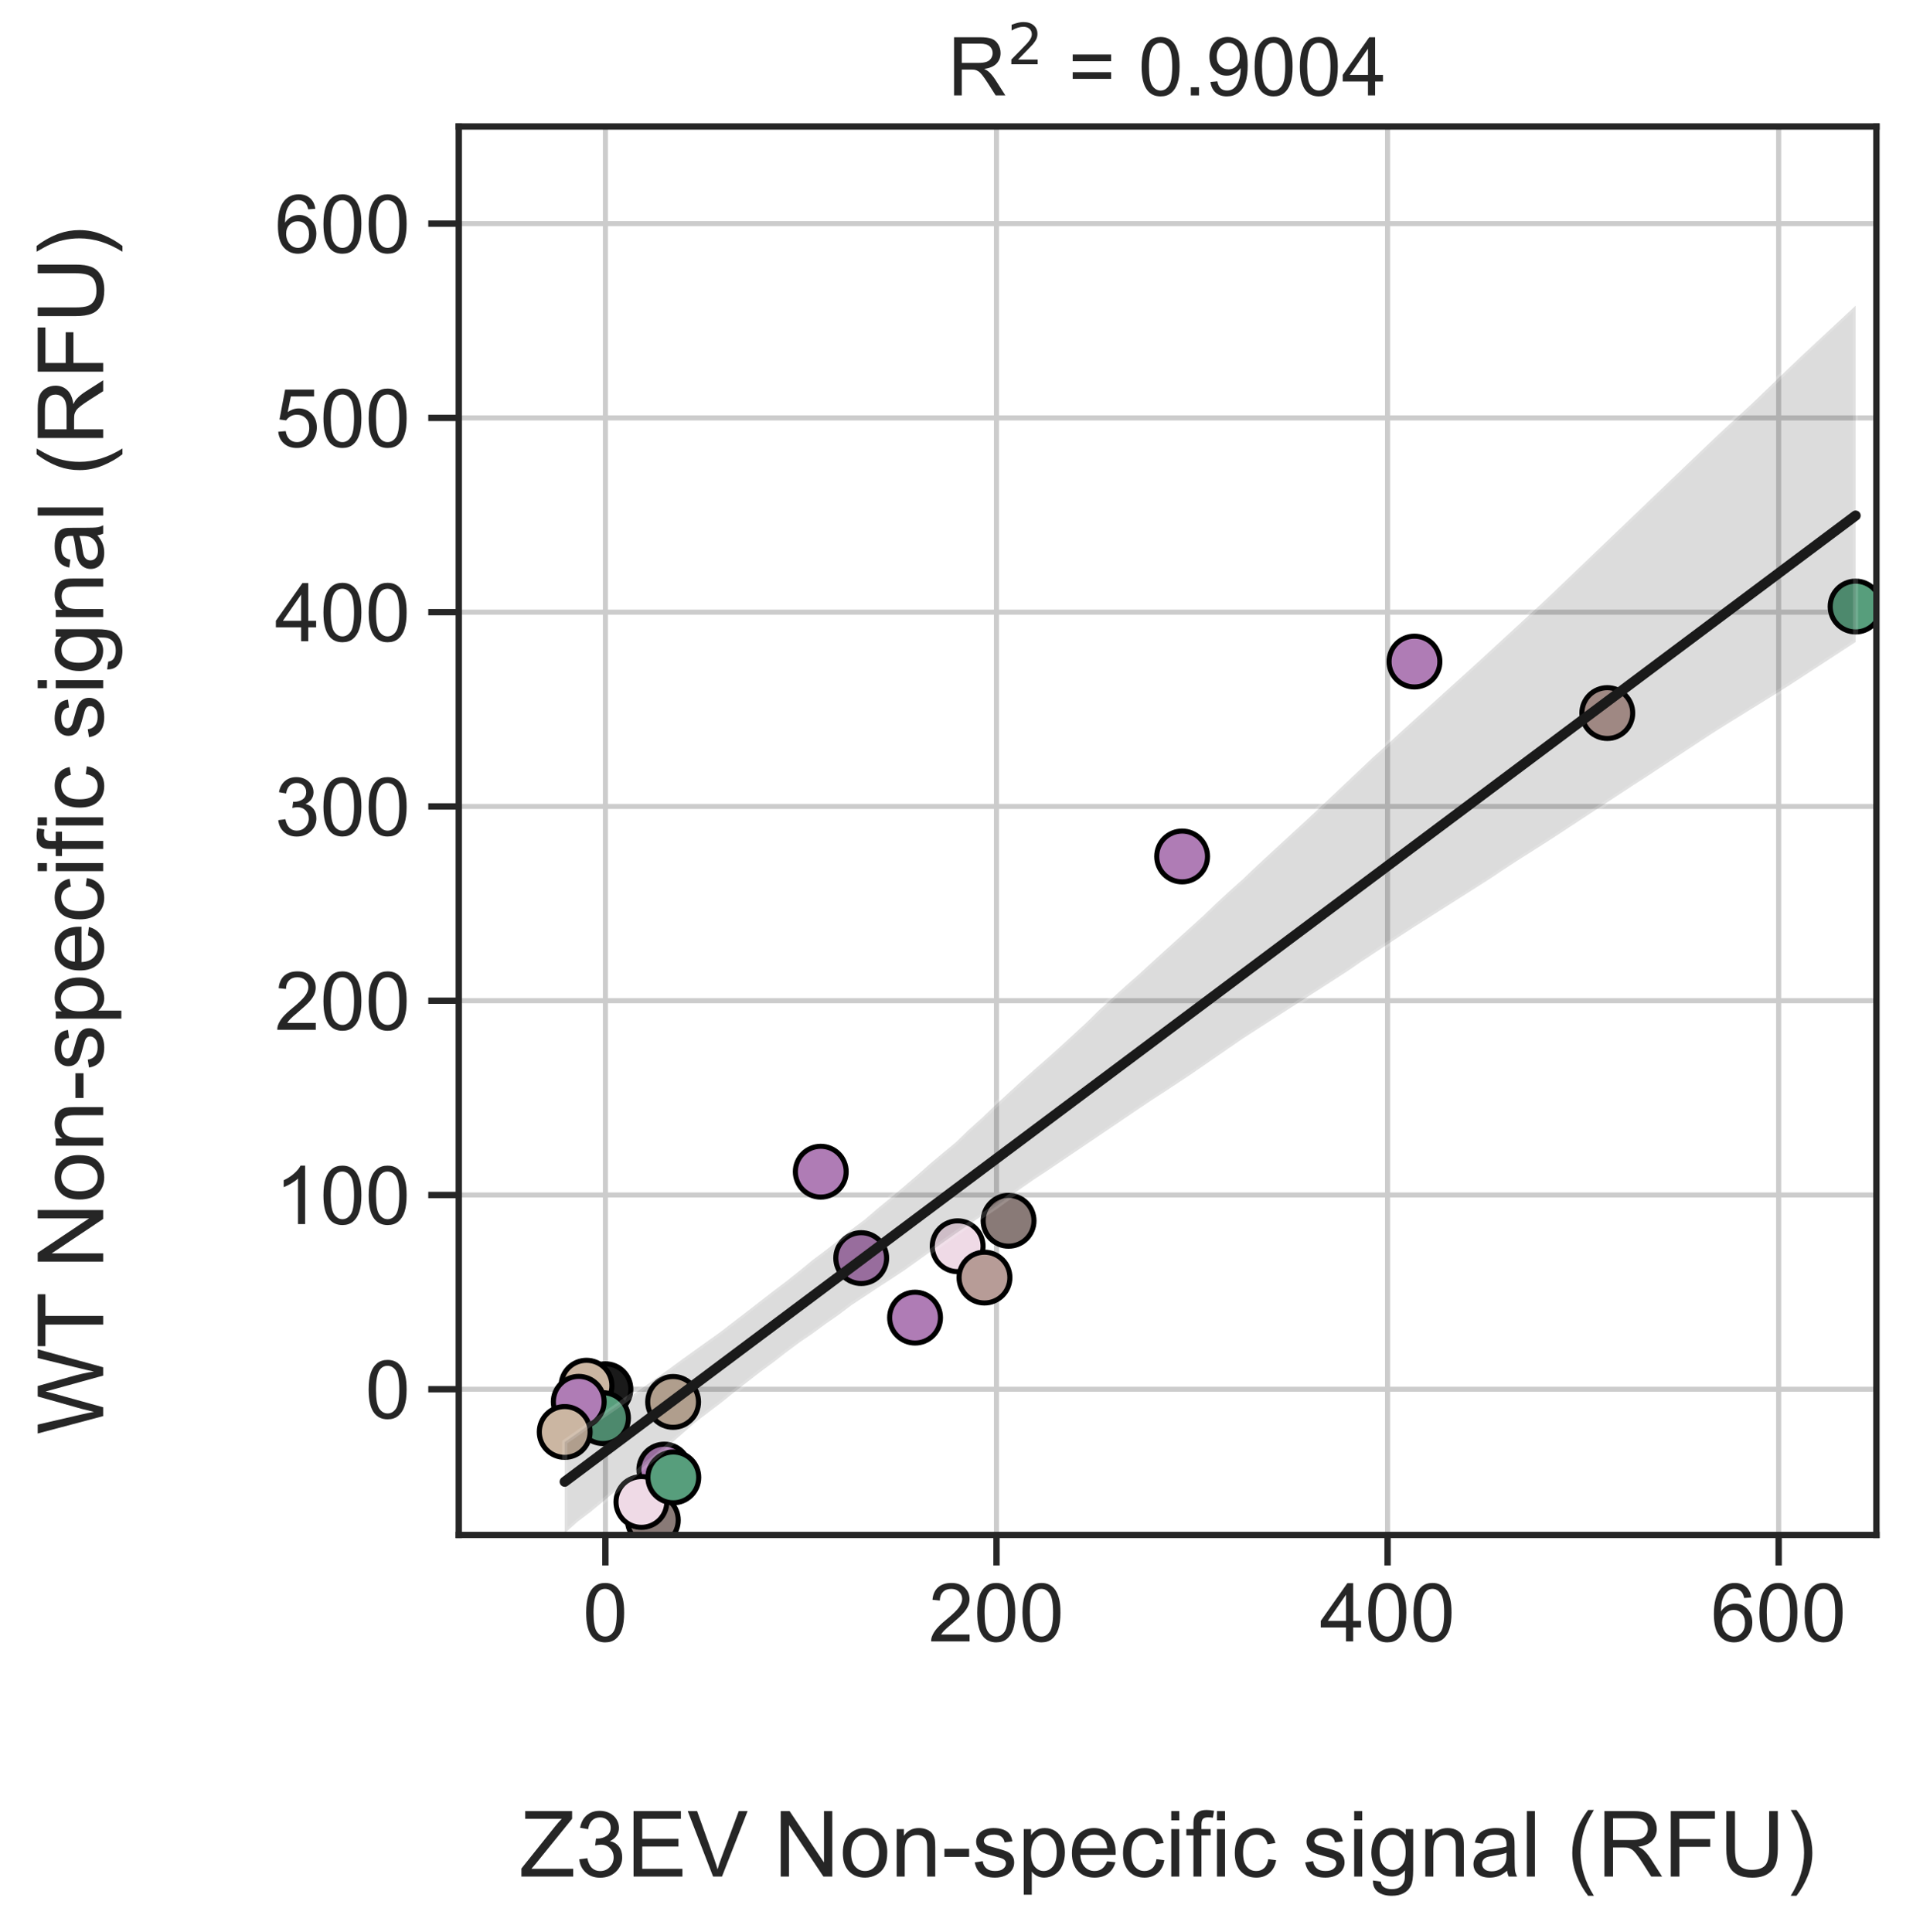 <?xml version="1.0" encoding="utf-8" standalone="no"?>
<!DOCTYPE svg PUBLIC "-//W3C//DTD SVG 1.1//EN"
  "http://www.w3.org/Graphics/SVG/1.1/DTD/svg11.dtd">
<!-- Created with matplotlib (https://matplotlib.org/) -->
<svg height="380.324pt" version="1.1" viewBox="0 0 376.484 380.324" width="376.484pt" xmlns="http://www.w3.org/2000/svg" xmlns:xlink="http://www.w3.org/1999/xlink">
 <defs>
  <style type="text/css">*{stroke-linecap:butt;stroke-linejoin:round;}</style>
 </defs>
 <g id="figure_1">
  <g id="patch_1">
   <path d="M 0 380.324 
L 376.484 380.324 
L 376.484 -0 
L 0 -0 
z
" style="fill:#ffffff;"/>
  </g>
  <g id="axes_1">
   <g id="patch_2">
    <path d="M 90.284 302.1 
L 369.284 302.1 
L 369.284 24.9 
L 90.284 24.9 
z
" style="fill:#ffffff;"/>
   </g>
   <g id="matplotlib.axis_1">
    <g id="xtick_1">
     <g id="line2d_1">
      <path clip-path="url(#p22ef82a7e6)" d="M 119.146 302.1 
L 119.146 24.9 
" style="fill:none;stroke:#cccccc;stroke-linecap:round;"/>
     </g>
     <g id="line2d_2">
      <defs>
       <path d="M 0 0 
L 0 6 
" id="mf093c83a69" style="stroke:#262626;stroke-width:1.25;"/>
      </defs>
      <g>
       <use style="fill:#262626;stroke:#262626;stroke-width:1.25;" x="119.146" xlink:href="#mf093c83a69" y="302.1"/>
      </g>
     </g>
     <g id="text_1">
      <!-- 0 -->
      <g style="fill:#262626;" transform="translate(114.698 323.053)scale(0.16 -0.16)">
       <defs>
        <path d="M 4.156 35.297 
Q 4.156 48 6.766 55.734 
Q 9.375 63.484 14.516 67.672 
Q 19.672 71.875 27.484 71.875 
Q 33.25 71.875 37.594 69.547 
Q 41.938 67.234 44.766 62.859 
Q 47.609 58.5 49.219 52.219 
Q 50.828 45.953 50.828 35.297 
Q 50.828 22.703 48.234 14.969 
Q 45.656 7.234 40.5 3 
Q 35.359 -1.219 27.484 -1.219 
Q 17.141 -1.219 11.234 6.203 
Q 4.156 15.141 4.156 35.297 
z
M 13.188 35.297 
Q 13.188 17.672 17.312 11.828 
Q 21.438 6 27.484 6 
Q 33.547 6 37.672 11.859 
Q 41.797 17.719 41.797 35.297 
Q 41.797 52.984 37.672 58.781 
Q 33.547 64.594 27.391 64.594 
Q 21.344 64.594 17.719 59.469 
Q 13.188 52.938 13.188 35.297 
z
" id="ArialMT-48"/>
       </defs>
       <use xlink:href="#ArialMT-48"/>
      </g>
     </g>
    </g>
    <g id="xtick_2">
     <g id="line2d_3">
      <path clip-path="url(#p22ef82a7e6)" d="M 196.112 302.1 
L 196.112 24.9 
" style="fill:none;stroke:#cccccc;stroke-linecap:round;"/>
     </g>
     <g id="line2d_4">
      <g>
       <use style="fill:#262626;stroke:#262626;stroke-width:1.25;" x="196.112" xlink:href="#mf093c83a69" y="302.1"/>
      </g>
     </g>
     <g id="text_2">
      <!-- 200 -->
      <g style="fill:#262626;" transform="translate(182.766 323.053)scale(0.16 -0.16)">
       <defs>
        <path d="M 50.344 8.453 
L 50.344 0 
L 3.031 0 
Q 2.938 3.172 4.047 6.109 
Q 5.859 10.938 9.828 15.625 
Q 13.812 20.312 21.344 26.469 
Q 33.016 36.031 37.109 41.625 
Q 41.219 47.219 41.219 52.203 
Q 41.219 57.422 37.469 61 
Q 33.734 64.594 27.734 64.594 
Q 21.391 64.594 17.578 60.781 
Q 13.766 56.984 13.719 50.25 
L 4.688 51.172 
Q 5.609 61.281 11.656 66.578 
Q 17.719 71.875 27.938 71.875 
Q 38.234 71.875 44.234 66.156 
Q 50.25 60.453 50.25 52 
Q 50.25 47.703 48.484 43.547 
Q 46.734 39.406 42.656 34.812 
Q 38.578 30.219 29.109 22.219 
Q 21.188 15.578 18.938 13.203 
Q 16.703 10.844 15.234 8.453 
z
" id="ArialMT-50"/>
       </defs>
       <use xlink:href="#ArialMT-50"/>
       <use x="55.615" xlink:href="#ArialMT-48"/>
       <use x="111.23" xlink:href="#ArialMT-48"/>
      </g>
     </g>
    </g>
    <g id="xtick_3">
     <g id="line2d_5">
      <path clip-path="url(#p22ef82a7e6)" d="M 273.077 302.1 
L 273.077 24.9 
" style="fill:none;stroke:#cccccc;stroke-linecap:round;"/>
     </g>
     <g id="line2d_6">
      <g>
       <use style="fill:#262626;stroke:#262626;stroke-width:1.25;" x="273.077" xlink:href="#mf093c83a69" y="302.1"/>
      </g>
     </g>
     <g id="text_3">
      <!-- 400 -->
      <g style="fill:#262626;" transform="translate(259.731 323.053)scale(0.16 -0.16)">
       <defs>
        <path d="M 32.328 0 
L 32.328 17.141 
L 1.266 17.141 
L 1.266 25.203 
L 33.938 71.578 
L 41.109 71.578 
L 41.109 25.203 
L 50.781 25.203 
L 50.781 17.141 
L 41.109 17.141 
L 41.109 0 
z
M 32.328 25.203 
L 32.328 57.469 
L 9.906 25.203 
z
" id="ArialMT-52"/>
       </defs>
       <use xlink:href="#ArialMT-52"/>
       <use x="55.615" xlink:href="#ArialMT-48"/>
       <use x="111.23" xlink:href="#ArialMT-48"/>
      </g>
     </g>
    </g>
    <g id="xtick_4">
     <g id="line2d_7">
      <path clip-path="url(#p22ef82a7e6)" d="M 350.043 302.1 
L 350.043 24.9 
" style="fill:none;stroke:#cccccc;stroke-linecap:round;"/>
     </g>
     <g id="line2d_8">
      <g>
       <use style="fill:#262626;stroke:#262626;stroke-width:1.25;" x="350.043" xlink:href="#mf093c83a69" y="302.1"/>
      </g>
     </g>
     <g id="text_4">
      <!-- 600 -->
      <g style="fill:#262626;" transform="translate(336.697 323.053)scale(0.16 -0.16)">
       <defs>
        <path d="M 49.75 54.047 
L 41.016 53.375 
Q 39.844 58.547 37.703 60.891 
Q 34.125 64.656 28.906 64.656 
Q 24.703 64.656 21.531 62.312 
Q 17.391 59.281 14.984 53.469 
Q 12.594 47.656 12.5 36.922 
Q 15.672 41.75 20.266 44.094 
Q 24.859 46.438 29.891 46.438 
Q 38.672 46.438 44.844 39.969 
Q 51.031 33.5 51.031 23.25 
Q 51.031 16.5 48.125 10.719 
Q 45.219 4.938 40.141 1.859 
Q 35.062 -1.219 28.609 -1.219 
Q 17.625 -1.219 10.688 6.859 
Q 3.766 14.938 3.766 33.5 
Q 3.766 54.25 11.422 63.672 
Q 18.109 71.875 29.438 71.875 
Q 37.891 71.875 43.281 67.141 
Q 48.688 62.406 49.75 54.047 
z
M 13.875 23.188 
Q 13.875 18.656 15.797 14.5 
Q 17.719 10.359 21.188 8.172 
Q 24.656 6 28.469 6 
Q 34.031 6 38.031 10.484 
Q 42.047 14.984 42.047 22.703 
Q 42.047 30.125 38.078 34.391 
Q 34.125 38.672 28.125 38.672 
Q 22.172 38.672 18.016 34.391 
Q 13.875 30.125 13.875 23.188 
z
" id="ArialMT-54"/>
       </defs>
       <use xlink:href="#ArialMT-54"/>
       <use x="55.615" xlink:href="#ArialMT-48"/>
       <use x="111.23" xlink:href="#ArialMT-48"/>
      </g>
     </g>
    </g>
    <g id="text_5">
     <!-- Z3EV Non-specific signal (RFU) -->
     <g style="fill:#262626;" transform="translate(102.256 369.336)scale(0.18 -0.18)">
      <defs>
       <path d="M 2 0 
L 2 8.797 
L 38.672 54.641 
Q 42.578 59.516 46.094 63.141 
L 6.156 63.141 
L 6.156 71.578 
L 57.422 71.578 
L 57.422 63.141 
L 17.234 13.484 
L 12.891 8.453 
L 58.594 8.453 
L 58.594 0 
z
" id="ArialMT-90"/>
       <path d="M 4.203 18.891 
L 12.984 20.062 
Q 14.5 12.594 18.141 9.297 
Q 21.781 6 27 6 
Q 33.203 6 37.469 10.297 
Q 41.75 14.594 41.75 20.953 
Q 41.75 27 37.797 30.922 
Q 33.844 34.859 27.734 34.859 
Q 25.25 34.859 21.531 33.891 
L 22.516 41.609 
Q 23.391 41.5 23.922 41.5 
Q 29.547 41.5 34.031 44.422 
Q 38.531 47.359 38.531 53.469 
Q 38.531 58.297 35.25 61.469 
Q 31.984 64.656 26.812 64.656 
Q 21.688 64.656 18.266 61.422 
Q 14.844 58.203 13.875 51.766 
L 5.078 53.328 
Q 6.688 62.156 12.391 67.016 
Q 18.109 71.875 26.609 71.875 
Q 32.469 71.875 37.391 69.359 
Q 42.328 66.844 44.938 62.5 
Q 47.562 58.156 47.562 53.266 
Q 47.562 48.641 45.062 44.828 
Q 42.578 41.016 37.703 38.766 
Q 44.047 37.312 47.562 32.688 
Q 51.078 28.078 51.078 21.141 
Q 51.078 11.766 44.234 5.25 
Q 37.406 -1.266 26.953 -1.266 
Q 17.531 -1.266 11.297 4.344 
Q 5.078 9.969 4.203 18.891 
z
" id="ArialMT-51"/>
       <path d="M 7.906 0 
L 7.906 71.578 
L 59.672 71.578 
L 59.672 63.141 
L 17.391 63.141 
L 17.391 41.219 
L 56.984 41.219 
L 56.984 32.812 
L 17.391 32.812 
L 17.391 8.453 
L 61.328 8.453 
L 61.328 0 
z
" id="ArialMT-69"/>
       <path d="M 28.172 0 
L 0.438 71.578 
L 10.688 71.578 
L 29.297 19.578 
Q 31.547 13.328 33.062 7.859 
Q 34.719 13.719 36.922 19.578 
L 56.25 71.578 
L 65.922 71.578 
L 37.891 0 
z
" id="ArialMT-86"/>
       <path id="ArialMT-32"/>
       <path d="M 7.625 0 
L 7.625 71.578 
L 17.328 71.578 
L 54.938 15.375 
L 54.938 71.578 
L 64.016 71.578 
L 64.016 0 
L 54.297 0 
L 16.703 56.25 
L 16.703 0 
z
" id="ArialMT-78"/>
       <path d="M 3.328 25.922 
Q 3.328 40.328 11.328 47.266 
Q 18.016 53.031 27.641 53.031 
Q 38.328 53.031 45.109 46.016 
Q 51.906 39.016 51.906 26.656 
Q 51.906 16.656 48.906 10.906 
Q 45.906 5.172 40.156 2 
Q 34.422 -1.172 27.641 -1.172 
Q 16.75 -1.172 10.031 5.812 
Q 3.328 12.797 3.328 25.922 
z
M 12.359 25.922 
Q 12.359 15.969 16.703 11.016 
Q 21.047 6.062 27.641 6.062 
Q 34.188 6.062 38.531 11.031 
Q 42.875 16.016 42.875 26.219 
Q 42.875 35.844 38.5 40.797 
Q 34.125 45.75 27.641 45.75 
Q 21.047 45.75 16.703 40.812 
Q 12.359 35.891 12.359 25.922 
z
" id="ArialMT-111"/>
       <path d="M 6.594 0 
L 6.594 51.859 
L 14.5 51.859 
L 14.5 44.484 
Q 20.219 53.031 31 53.031 
Q 35.688 53.031 39.625 51.344 
Q 43.562 49.656 45.516 46.922 
Q 47.469 44.188 48.25 40.438 
Q 48.734 37.984 48.734 31.891 
L 48.734 0 
L 39.938 0 
L 39.938 31.547 
Q 39.938 36.922 38.906 39.578 
Q 37.891 42.234 35.281 43.812 
Q 32.672 45.406 29.156 45.406 
Q 23.531 45.406 19.453 41.844 
Q 15.375 38.281 15.375 28.328 
L 15.375 0 
z
" id="ArialMT-110"/>
       <path d="M 3.172 21.484 
L 3.172 30.328 
L 30.172 30.328 
L 30.172 21.484 
z
" id="ArialMT-45"/>
       <path d="M 3.078 15.484 
L 11.766 16.844 
Q 12.5 11.625 15.844 8.844 
Q 19.188 6.062 25.203 6.062 
Q 31.25 6.062 34.172 8.516 
Q 37.109 10.984 37.109 14.312 
Q 37.109 17.281 34.516 19 
Q 32.719 20.172 25.531 21.969 
Q 15.875 24.422 12.141 26.203 
Q 8.406 27.984 6.469 31.125 
Q 4.547 34.281 4.547 38.094 
Q 4.547 41.547 6.125 44.5 
Q 7.719 47.469 10.453 49.422 
Q 12.5 50.922 16.031 51.969 
Q 19.578 53.031 23.641 53.031 
Q 29.734 53.031 34.344 51.266 
Q 38.969 49.516 41.156 46.5 
Q 43.359 43.5 44.188 38.484 
L 35.594 37.312 
Q 35.016 41.312 32.203 43.547 
Q 29.391 45.797 24.266 45.797 
Q 18.219 45.797 15.625 43.797 
Q 13.031 41.797 13.031 39.109 
Q 13.031 37.406 14.109 36.031 
Q 15.188 34.625 17.484 33.688 
Q 18.797 33.203 25.25 31.453 
Q 34.578 28.953 38.25 27.359 
Q 41.938 25.781 44.031 22.75 
Q 46.141 19.734 46.141 15.234 
Q 46.141 10.844 43.578 6.953 
Q 41.016 3.078 36.172 0.953 
Q 31.344 -1.172 25.25 -1.172 
Q 15.141 -1.172 9.844 3.031 
Q 4.547 7.234 3.078 15.484 
z
" id="ArialMT-115"/>
       <path d="M 6.594 -19.875 
L 6.594 51.859 
L 14.594 51.859 
L 14.594 45.125 
Q 17.438 49.078 21 51.047 
Q 24.562 53.031 29.641 53.031 
Q 36.281 53.031 41.359 49.609 
Q 46.438 46.188 49.016 39.953 
Q 51.609 33.734 51.609 26.312 
Q 51.609 18.359 48.75 11.984 
Q 45.906 5.609 40.453 2.219 
Q 35.016 -1.172 29 -1.172 
Q 24.609 -1.172 21.109 0.688 
Q 17.625 2.547 15.375 5.375 
L 15.375 -19.875 
z
M 14.547 25.641 
Q 14.547 15.625 18.594 10.844 
Q 22.656 6.062 28.422 6.062 
Q 34.281 6.062 38.453 11.016 
Q 42.625 15.969 42.625 26.375 
Q 42.625 36.281 38.547 41.203 
Q 34.469 46.141 28.812 46.141 
Q 23.188 46.141 18.859 40.891 
Q 14.547 35.641 14.547 25.641 
z
" id="ArialMT-112"/>
       <path d="M 42.094 16.703 
L 51.172 15.578 
Q 49.031 7.625 43.219 3.219 
Q 37.406 -1.172 28.375 -1.172 
Q 17 -1.172 10.328 5.828 
Q 3.656 12.844 3.656 25.484 
Q 3.656 38.578 10.391 45.797 
Q 17.141 53.031 27.875 53.031 
Q 38.281 53.031 44.875 45.953 
Q 51.469 38.875 51.469 26.031 
Q 51.469 25.25 51.422 23.688 
L 12.75 23.688 
Q 13.234 15.141 17.578 10.594 
Q 21.922 6.062 28.422 6.062 
Q 33.25 6.062 36.672 8.594 
Q 40.094 11.141 42.094 16.703 
z
M 13.234 30.906 
L 42.188 30.906 
Q 41.609 37.453 38.875 40.719 
Q 34.672 45.797 27.984 45.797 
Q 21.922 45.797 17.797 41.75 
Q 13.672 37.703 13.234 30.906 
z
" id="ArialMT-101"/>
       <path d="M 40.438 19 
L 49.078 17.875 
Q 47.656 8.938 41.812 3.875 
Q 35.984 -1.172 27.484 -1.172 
Q 16.844 -1.172 10.375 5.781 
Q 3.906 12.75 3.906 25.734 
Q 3.906 34.125 6.688 40.422 
Q 9.469 46.734 15.156 49.875 
Q 20.844 53.031 27.547 53.031 
Q 35.984 53.031 41.359 48.75 
Q 46.734 44.484 48.25 36.625 
L 39.703 35.297 
Q 38.484 40.531 35.375 43.156 
Q 32.281 45.797 27.875 45.797 
Q 21.234 45.797 17.078 41.031 
Q 12.938 36.281 12.938 25.984 
Q 12.938 15.531 16.938 10.797 
Q 20.953 6.062 27.391 6.062 
Q 32.562 6.062 36.031 9.234 
Q 39.5 12.406 40.438 19 
z
" id="ArialMT-99"/>
       <path d="M 6.641 61.469 
L 6.641 71.578 
L 15.438 71.578 
L 15.438 61.469 
z
M 6.641 0 
L 6.641 51.859 
L 15.438 51.859 
L 15.438 0 
z
" id="ArialMT-105"/>
       <path d="M 8.688 0 
L 8.688 45.016 
L 0.922 45.016 
L 0.922 51.859 
L 8.688 51.859 
L 8.688 57.375 
Q 8.688 62.594 9.625 65.141 
Q 10.891 68.562 14.078 70.672 
Q 17.281 72.797 23.047 72.797 
Q 26.766 72.797 31.25 71.922 
L 29.938 64.266 
Q 27.203 64.75 24.75 64.75 
Q 20.75 64.75 19.094 63.031 
Q 17.438 61.328 17.438 56.641 
L 17.438 51.859 
L 27.547 51.859 
L 27.547 45.016 
L 17.438 45.016 
L 17.438 0 
z
" id="ArialMT-102"/>
       <path d="M 4.984 -4.297 
L 13.531 -5.562 
Q 14.062 -9.516 16.5 -11.328 
Q 19.781 -13.766 25.438 -13.766 
Q 31.547 -13.766 34.859 -11.328 
Q 38.188 -8.891 39.359 -4.5 
Q 40.047 -1.812 39.984 6.781 
Q 34.234 0 25.641 0 
Q 14.938 0 9.078 7.719 
Q 3.219 15.438 3.219 26.219 
Q 3.219 33.641 5.906 39.906 
Q 8.594 46.188 13.688 49.609 
Q 18.797 53.031 25.688 53.031 
Q 34.859 53.031 40.828 45.609 
L 40.828 51.859 
L 48.922 51.859 
L 48.922 7.031 
Q 48.922 -5.078 46.453 -10.125 
Q 44 -15.188 38.641 -18.109 
Q 33.297 -21.047 25.484 -21.047 
Q 16.219 -21.047 10.5 -16.875 
Q 4.781 -12.703 4.984 -4.297 
z
M 12.25 26.859 
Q 12.25 16.656 16.297 11.969 
Q 20.359 7.281 26.469 7.281 
Q 32.516 7.281 36.609 11.938 
Q 40.719 16.609 40.719 26.562 
Q 40.719 36.078 36.5 40.906 
Q 32.281 45.75 26.312 45.75 
Q 20.453 45.75 16.344 40.984 
Q 12.25 36.234 12.25 26.859 
z
" id="ArialMT-103"/>
       <path d="M 40.438 6.391 
Q 35.547 2.25 31.031 0.531 
Q 26.516 -1.172 21.344 -1.172 
Q 12.797 -1.172 8.203 3 
Q 3.609 7.172 3.609 13.672 
Q 3.609 17.484 5.344 20.625 
Q 7.078 23.781 9.891 25.688 
Q 12.703 27.594 16.219 28.562 
Q 18.797 29.25 24.031 29.891 
Q 34.672 31.156 39.703 32.906 
Q 39.75 34.719 39.75 35.203 
Q 39.75 40.578 37.25 42.781 
Q 33.891 45.75 27.25 45.75 
Q 21.047 45.75 18.094 43.578 
Q 15.141 41.406 13.719 35.891 
L 5.125 37.062 
Q 6.297 42.578 8.984 45.969 
Q 11.672 49.359 16.75 51.188 
Q 21.828 53.031 28.516 53.031 
Q 35.156 53.031 39.297 51.469 
Q 43.453 49.906 45.406 47.531 
Q 47.359 45.172 48.141 41.547 
Q 48.578 39.312 48.578 33.453 
L 48.578 21.734 
Q 48.578 9.469 49.141 6.219 
Q 49.703 2.984 51.375 0 
L 42.188 0 
Q 40.828 2.734 40.438 6.391 
z
M 39.703 26.031 
Q 34.906 24.078 25.344 22.703 
Q 19.922 21.922 17.672 20.938 
Q 15.438 19.969 14.203 18.094 
Q 12.984 16.219 12.984 13.922 
Q 12.984 10.406 15.641 8.062 
Q 18.312 5.719 23.438 5.719 
Q 28.516 5.719 32.469 7.938 
Q 36.422 10.156 38.281 14.016 
Q 39.703 17 39.703 22.797 
z
" id="ArialMT-97"/>
       <path d="M 6.391 0 
L 6.391 71.578 
L 15.188 71.578 
L 15.188 0 
z
" id="ArialMT-108"/>
       <path d="M 23.391 -21.047 
Q 16.109 -11.859 11.078 0.438 
Q 6.062 12.75 6.062 25.922 
Q 6.062 37.547 9.812 48.188 
Q 14.203 60.547 23.391 72.797 
L 29.688 72.797 
Q 23.781 62.641 21.875 58.297 
Q 18.891 51.562 17.188 44.234 
Q 15.094 35.109 15.094 25.875 
Q 15.094 2.391 29.688 -21.047 
z
" id="ArialMT-40"/>
       <path d="M 7.859 0 
L 7.859 71.578 
L 39.594 71.578 
Q 49.172 71.578 54.141 69.641 
Q 59.125 67.719 62.109 62.828 
Q 65.094 57.953 65.094 52.047 
Q 65.094 44.438 60.156 39.203 
Q 55.219 33.984 44.922 32.562 
Q 48.688 30.766 50.641 29 
Q 54.781 25.203 58.5 19.484 
L 70.953 0 
L 59.031 0 
L 49.562 14.891 
Q 45.406 21.344 42.719 24.75 
Q 40.047 28.172 37.922 29.531 
Q 35.797 30.906 33.594 31.453 
Q 31.984 31.781 28.328 31.781 
L 17.328 31.781 
L 17.328 0 
z
M 17.328 39.984 
L 37.703 39.984 
Q 44.188 39.984 47.844 41.328 
Q 51.516 42.672 53.422 45.625 
Q 55.328 48.578 55.328 52.047 
Q 55.328 57.125 51.641 60.391 
Q 47.953 63.672 39.984 63.672 
L 17.328 63.672 
z
" id="ArialMT-82"/>
       <path d="M 8.203 0 
L 8.203 71.578 
L 56.5 71.578 
L 56.5 63.141 
L 17.672 63.141 
L 17.672 40.969 
L 51.266 40.969 
L 51.266 32.516 
L 17.672 32.516 
L 17.672 0 
z
" id="ArialMT-70"/>
       <path d="M 54.688 71.578 
L 64.156 71.578 
L 64.156 30.219 
Q 64.156 19.438 61.719 13.078 
Q 59.281 6.734 52.906 2.75 
Q 46.531 -1.219 36.188 -1.219 
Q 26.125 -1.219 19.719 2.25 
Q 13.328 5.719 10.594 12.281 
Q 7.859 18.844 7.859 30.219 
L 7.859 71.578 
L 17.328 71.578 
L 17.328 30.281 
Q 17.328 20.953 19.062 16.531 
Q 20.797 12.109 25.016 9.719 
Q 29.25 7.328 35.359 7.328 
Q 45.797 7.328 50.234 12.062 
Q 54.688 16.797 54.688 30.281 
z
" id="ArialMT-85"/>
       <path d="M 12.359 -21.047 
L 6.062 -21.047 
Q 20.656 2.391 20.656 25.875 
Q 20.656 35.062 18.562 44.094 
Q 16.891 51.422 13.922 58.156 
Q 12.016 62.547 6.062 72.797 
L 12.359 72.797 
Q 21.531 60.547 25.922 48.188 
Q 29.688 37.547 29.688 25.922 
Q 29.688 12.75 24.625 0.438 
Q 19.578 -11.859 12.359 -21.047 
z
" id="ArialMT-41"/>
      </defs>
      <use xlink:href="#ArialMT-90"/>
      <use x="61.084" xlink:href="#ArialMT-51"/>
      <use x="116.699" xlink:href="#ArialMT-69"/>
      <use x="183.398" xlink:href="#ArialMT-86"/>
      <use x="250.098" xlink:href="#ArialMT-32"/>
      <use x="277.881" xlink:href="#ArialMT-78"/>
      <use x="350.098" xlink:href="#ArialMT-111"/>
      <use x="405.713" xlink:href="#ArialMT-110"/>
      <use x="461.328" xlink:href="#ArialMT-45"/>
      <use x="494.629" xlink:href="#ArialMT-115"/>
      <use x="544.629" xlink:href="#ArialMT-112"/>
      <use x="600.244" xlink:href="#ArialMT-101"/>
      <use x="655.859" xlink:href="#ArialMT-99"/>
      <use x="705.859" xlink:href="#ArialMT-105"/>
      <use x="728.076" xlink:href="#ArialMT-102"/>
      <use x="755.859" xlink:href="#ArialMT-105"/>
      <use x="778.076" xlink:href="#ArialMT-99"/>
      <use x="828.076" xlink:href="#ArialMT-32"/>
      <use x="855.859" xlink:href="#ArialMT-115"/>
      <use x="905.859" xlink:href="#ArialMT-105"/>
      <use x="928.076" xlink:href="#ArialMT-103"/>
      <use x="983.691" xlink:href="#ArialMT-110"/>
      <use x="1039.307" xlink:href="#ArialMT-97"/>
      <use x="1094.922" xlink:href="#ArialMT-108"/>
      <use x="1117.139" xlink:href="#ArialMT-32"/>
      <use x="1144.922" xlink:href="#ArialMT-40"/>
      <use x="1178.223" xlink:href="#ArialMT-82"/>
      <use x="1250.439" xlink:href="#ArialMT-70"/>
      <use x="1311.523" xlink:href="#ArialMT-85"/>
      <use x="1383.74" xlink:href="#ArialMT-41"/>
     </g>
    </g>
   </g>
   <g id="matplotlib.axis_2">
    <g id="ytick_1">
     <g id="line2d_9">
      <path clip-path="url(#p22ef82a7e6)" d="M 90.284 273.424 
L 369.284 273.424 
" style="fill:none;stroke:#cccccc;stroke-linecap:round;"/>
     </g>
     <g id="line2d_10">
      <defs>
       <path d="M 0 0 
L -6 0 
" id="m68b82499eb" style="stroke:#262626;stroke-width:1.25;"/>
      </defs>
      <g>
       <use style="fill:#262626;stroke:#262626;stroke-width:1.25;" x="90.284" xlink:href="#m68b82499eb" y="273.424"/>
      </g>
     </g>
     <g id="text_6">
      <!-- 0 -->
      <g style="fill:#262626;" transform="translate(71.887 279.15)scale(0.16 -0.16)">
       <use xlink:href="#ArialMT-48"/>
      </g>
     </g>
    </g>
    <g id="ytick_2">
     <g id="line2d_11">
      <path clip-path="url(#p22ef82a7e6)" d="M 90.284 235.19 
L 369.284 235.19 
" style="fill:none;stroke:#cccccc;stroke-linecap:round;"/>
     </g>
     <g id="line2d_12">
      <g>
       <use style="fill:#262626;stroke:#262626;stroke-width:1.25;" x="90.284" xlink:href="#m68b82499eb" y="235.19"/>
      </g>
     </g>
     <g id="text_7">
      <!-- 100 -->
      <g style="fill:#262626;" transform="translate(54.092 240.916)scale(0.16 -0.16)">
       <defs>
        <path d="M 37.25 0 
L 28.469 0 
L 28.469 56 
Q 25.297 52.984 20.141 49.953 
Q 14.984 46.922 10.891 45.406 
L 10.891 53.906 
Q 18.266 57.375 23.781 62.297 
Q 29.297 67.234 31.594 71.875 
L 37.25 71.875 
z
" id="ArialMT-49"/>
       </defs>
       <use xlink:href="#ArialMT-49"/>
       <use x="55.615" xlink:href="#ArialMT-48"/>
       <use x="111.23" xlink:href="#ArialMT-48"/>
      </g>
     </g>
    </g>
    <g id="ytick_3">
     <g id="line2d_13">
      <path clip-path="url(#p22ef82a7e6)" d="M 90.284 196.955 
L 369.284 196.955 
" style="fill:none;stroke:#cccccc;stroke-linecap:round;"/>
     </g>
     <g id="line2d_14">
      <g>
       <use style="fill:#262626;stroke:#262626;stroke-width:1.25;" x="90.284" xlink:href="#m68b82499eb" y="196.955"/>
      </g>
     </g>
     <g id="text_8">
      <!-- 200 -->
      <g style="fill:#262626;" transform="translate(54.092 202.681)scale(0.16 -0.16)">
       <use xlink:href="#ArialMT-50"/>
       <use x="55.615" xlink:href="#ArialMT-48"/>
       <use x="111.23" xlink:href="#ArialMT-48"/>
      </g>
     </g>
    </g>
    <g id="ytick_4">
     <g id="line2d_15">
      <path clip-path="url(#p22ef82a7e6)" d="M 90.284 158.721 
L 369.284 158.721 
" style="fill:none;stroke:#cccccc;stroke-linecap:round;"/>
     </g>
     <g id="line2d_16">
      <g>
       <use style="fill:#262626;stroke:#262626;stroke-width:1.25;" x="90.284" xlink:href="#m68b82499eb" y="158.721"/>
      </g>
     </g>
     <g id="text_9">
      <!-- 300 -->
      <g style="fill:#262626;" transform="translate(54.092 164.447)scale(0.16 -0.16)">
       <use xlink:href="#ArialMT-51"/>
       <use x="55.615" xlink:href="#ArialMT-48"/>
       <use x="111.23" xlink:href="#ArialMT-48"/>
      </g>
     </g>
    </g>
    <g id="ytick_5">
     <g id="line2d_17">
      <path clip-path="url(#p22ef82a7e6)" d="M 90.284 120.486 
L 369.284 120.486 
" style="fill:none;stroke:#cccccc;stroke-linecap:round;"/>
     </g>
     <g id="line2d_18">
      <g>
       <use style="fill:#262626;stroke:#262626;stroke-width:1.25;" x="90.284" xlink:href="#m68b82499eb" y="120.486"/>
      </g>
     </g>
     <g id="text_10">
      <!-- 400 -->
      <g style="fill:#262626;" transform="translate(54.092 126.212)scale(0.16 -0.16)">
       <use xlink:href="#ArialMT-52"/>
       <use x="55.615" xlink:href="#ArialMT-48"/>
       <use x="111.23" xlink:href="#ArialMT-48"/>
      </g>
     </g>
    </g>
    <g id="ytick_6">
     <g id="line2d_19">
      <path clip-path="url(#p22ef82a7e6)" d="M 90.284 82.252 
L 369.284 82.252 
" style="fill:none;stroke:#cccccc;stroke-linecap:round;"/>
     </g>
     <g id="line2d_20">
      <g>
       <use style="fill:#262626;stroke:#262626;stroke-width:1.25;" x="90.284" xlink:href="#m68b82499eb" y="82.252"/>
      </g>
     </g>
     <g id="text_11">
      <!-- 500 -->
      <g style="fill:#262626;" transform="translate(54.092 87.978)scale(0.16 -0.16)">
       <defs>
        <path d="M 4.156 18.75 
L 13.375 19.531 
Q 14.406 12.797 18.141 9.391 
Q 21.875 6 27.156 6 
Q 33.5 6 37.891 10.781 
Q 42.281 15.578 42.281 23.484 
Q 42.281 31 38.062 35.344 
Q 33.844 39.703 27 39.703 
Q 22.75 39.703 19.328 37.766 
Q 15.922 35.844 13.969 32.766 
L 5.719 33.844 
L 12.641 70.609 
L 48.25 70.609 
L 48.25 62.203 
L 19.672 62.203 
L 15.828 42.969 
Q 22.266 47.469 29.344 47.469 
Q 38.719 47.469 45.156 40.969 
Q 51.609 34.469 51.609 24.266 
Q 51.609 14.547 45.953 7.469 
Q 39.062 -1.219 27.156 -1.219 
Q 17.391 -1.219 11.203 4.25 
Q 5.031 9.719 4.156 18.75 
z
" id="ArialMT-53"/>
       </defs>
       <use xlink:href="#ArialMT-53"/>
       <use x="55.615" xlink:href="#ArialMT-48"/>
       <use x="111.23" xlink:href="#ArialMT-48"/>
      </g>
     </g>
    </g>
    <g id="ytick_7">
     <g id="line2d_21">
      <path clip-path="url(#p22ef82a7e6)" d="M 90.284 44.017 
L 369.284 44.017 
" style="fill:none;stroke:#cccccc;stroke-linecap:round;"/>
     </g>
     <g id="line2d_22">
      <g>
       <use style="fill:#262626;stroke:#262626;stroke-width:1.25;" x="90.284" xlink:href="#m68b82499eb" y="44.017"/>
      </g>
     </g>
     <g id="text_12">
      <!-- 600 -->
      <g style="fill:#262626;" transform="translate(54.092 49.743)scale(0.16 -0.16)">
       <use xlink:href="#ArialMT-54"/>
       <use x="55.615" xlink:href="#ArialMT-48"/>
       <use x="111.23" xlink:href="#ArialMT-48"/>
      </g>
     </g>
    </g>
    <g id="text_13">
     <!-- WT Non-specific signal (RFU) -->
     <g style="fill:#262626;" transform="translate(20.303 282.355)rotate(-90)scale(0.18 -0.18)">
      <defs>
       <path d="M 20.219 0 
L 1.219 71.578 
L 10.938 71.578 
L 21.828 24.656 
Q 23.578 17.281 24.859 10.016 
Q 27.594 21.484 28.078 23.25 
L 41.703 71.578 
L 53.125 71.578 
L 63.375 35.359 
Q 67.234 21.875 68.953 10.016 
Q 70.312 16.797 72.516 25.594 
L 83.734 71.578 
L 93.266 71.578 
L 73.641 0 
L 64.5 0 
L 49.422 54.547 
Q 47.516 61.375 47.172 62.938 
Q 46.047 58.016 45.062 54.547 
L 29.891 0 
z
" id="ArialMT-87"/>
       <path d="M 25.922 0 
L 25.922 63.141 
L 2.344 63.141 
L 2.344 71.578 
L 59.078 71.578 
L 59.078 63.141 
L 35.406 63.141 
L 35.406 0 
z
" id="ArialMT-84"/>
      </defs>
      <use xlink:href="#ArialMT-87"/>
      <use x="94.385" xlink:href="#ArialMT-84"/>
      <use x="153.719" xlink:href="#ArialMT-32"/>
      <use x="181.502" xlink:href="#ArialMT-78"/>
      <use x="253.719" xlink:href="#ArialMT-111"/>
      <use x="309.334" xlink:href="#ArialMT-110"/>
      <use x="364.949" xlink:href="#ArialMT-45"/>
      <use x="398.25" xlink:href="#ArialMT-115"/>
      <use x="448.25" xlink:href="#ArialMT-112"/>
      <use x="503.865" xlink:href="#ArialMT-101"/>
      <use x="559.48" xlink:href="#ArialMT-99"/>
      <use x="609.48" xlink:href="#ArialMT-105"/>
      <use x="631.697" xlink:href="#ArialMT-102"/>
      <use x="659.48" xlink:href="#ArialMT-105"/>
      <use x="681.697" xlink:href="#ArialMT-99"/>
      <use x="731.697" xlink:href="#ArialMT-32"/>
      <use x="759.48" xlink:href="#ArialMT-115"/>
      <use x="809.48" xlink:href="#ArialMT-105"/>
      <use x="831.697" xlink:href="#ArialMT-103"/>
      <use x="887.312" xlink:href="#ArialMT-110"/>
      <use x="942.928" xlink:href="#ArialMT-97"/>
      <use x="998.543" xlink:href="#ArialMT-108"/>
      <use x="1020.76" xlink:href="#ArialMT-32"/>
      <use x="1048.543" xlink:href="#ArialMT-40"/>
      <use x="1081.844" xlink:href="#ArialMT-82"/>
      <use x="1154.061" xlink:href="#ArialMT-70"/>
      <use x="1215.145" xlink:href="#ArialMT-85"/>
      <use x="1287.361" xlink:href="#ArialMT-41"/>
     </g>
    </g>
   </g>
   <g id="PathCollection_1">
    <defs>
     <path d="M 0 5 
C 1.326 5 2.598 4.473 3.536 3.536 
C 4.473 2.598 5 1.326 5 0 
C 5 -1.326 4.473 -2.598 3.536 -3.536 
C 2.598 -4.473 1.326 -5 0 -5 
C -1.326 -5 -2.598 -4.473 -3.536 -3.536 
C -4.473 -2.598 -5 -1.326 -5 0 
C -5 1.326 -4.473 2.598 -3.536 3.536 
C -2.598 4.473 -1.326 5 0 5 
z
" id="m9e4a152a58" style="stroke:#000000;"/>
    </defs>
    <g clip-path="url(#p22ef82a7e6)">
     <use style="fill:#1a1a1a;stroke:#000000;" x="119.146" xlink:href="#m9e4a152a58" y="273.424"/>
    </g>
   </g>
   <g id="PathCollection_2">
    <defs>
     <path d="M 0 5 
C 1.326 5 2.598 4.473 3.536 3.536 
C 4.473 2.598 5 1.326 5 0 
C 5 -1.326 4.473 -2.598 3.536 -3.536 
C 2.598 -4.473 1.326 -5 0 -5 
C -1.326 -5 -2.598 -4.473 -3.536 -3.536 
C -4.473 -2.598 -5 -1.326 -5 0 
C -5 1.326 -4.473 2.598 -3.536 3.536 
C -2.598 4.473 -1.326 5 0 5 
z
" id="md16e155486" style="stroke:#000000;"/>
    </defs>
    <g clip-path="url(#p22ef82a7e6)">
     <use style="fill:#cbb6a2;stroke:#000000;" x="115.428" xlink:href="#md16e155486" y="272.73"/>
    </g>
   </g>
   <g id="PathCollection_3">
    <defs>
     <path d="M 0 5 
C 1.326 5 2.598 4.473 3.536 3.536 
C 4.473 2.598 5 1.326 5 0 
C 5 -1.326 4.473 -2.598 3.536 -3.536 
C 2.598 -4.473 1.326 -5 0 -5 
C -1.326 -5 -2.598 -4.473 -3.536 -3.536 
C -4.473 -2.598 -5 -1.326 -5 0 
C -5 1.326 -4.473 2.598 -3.536 3.536 
C -2.598 4.473 -1.326 5 0 5 
z
" id="m9b4598f02a" style="stroke:#000000;"/>
    </defs>
    <g clip-path="url(#p22ef82a7e6)">
     <use style="fill:#579e7c;stroke:#000000;" x="118.669" xlink:href="#m9b4598f02a" y="279.113"/>
    </g>
   </g>
   <g id="PathCollection_4">
    <defs>
     <path d="M 0 5 
C 1.326 5 2.598 4.473 3.536 3.536 
C 4.473 2.598 5 1.326 5 0 
C 5 -1.326 4.473 -2.598 3.536 -3.536 
C 2.598 -4.473 1.326 -5 0 -5 
C -1.326 -5 -2.598 -4.473 -3.536 -3.536 
C -4.473 -2.598 -5 -1.326 -5 0 
C -5 1.326 -4.473 2.598 -3.536 3.536 
C -2.598 4.473 -1.326 5 0 5 
z
" id="m3781ba5f2a" style="stroke:#000000;"/>
    </defs>
    <g clip-path="url(#p22ef82a7e6)">
     <use style="fill:#af7cb5;stroke:#000000;" x="113.897" xlink:href="#m3781ba5f2a" y="275.896"/>
    </g>
   </g>
   <g id="PathCollection_5">
    <g clip-path="url(#p22ef82a7e6)">
     <use style="fill:#cbb6a2;stroke:#000000;" x="111.136" xlink:href="#md16e155486" y="281.834"/>
    </g>
   </g>
   <g id="PathCollection_6">
    <g clip-path="url(#p22ef82a7e6)">
     <use style="fill:#af7cb5;stroke:#000000;" x="161.529" xlink:href="#m3781ba5f2a" y="230.61"/>
    </g>
   </g>
   <g id="PathCollection_7">
    <g clip-path="url(#p22ef82a7e6)">
     <use style="fill:#cbb6a2;stroke:#000000;" x="132.473" xlink:href="#md16e155486" y="275.92"/>
    </g>
   </g>
   <g id="PathCollection_8">
    <g clip-path="url(#p22ef82a7e6)">
     <use style="fill:#af7cb5;stroke:#000000;" x="278.37" xlink:href="#m3781ba5f2a" y="130.209"/>
    </g>
   </g>
   <g id="PathCollection_9">
    <g clip-path="url(#p22ef82a7e6)">
     <use style="fill:#af7cb5;stroke:#000000;" x="130.739" xlink:href="#m3781ba5f2a" y="289.241"/>
    </g>
   </g>
   <g id="PathCollection_10">
    <g clip-path="url(#p22ef82a7e6)">
     <use style="fill:#af7cb5;stroke:#000000;" x="180.086" xlink:href="#m3781ba5f2a" y="259.33"/>
    </g>
   </g>
   <g id="PathCollection_11">
    <g clip-path="url(#p22ef82a7e6)">
     <use style="fill:#af7cb5;stroke:#000000;" x="232.647" xlink:href="#m3781ba5f2a" y="168.566"/>
    </g>
   </g>
   <g id="PathCollection_12">
    <defs>
     <path d="M 0 5 
C 1.326 5 2.598 4.473 3.536 3.536 
C 4.473 2.598 5 1.326 5 0 
C 5 -1.326 4.473 -2.598 3.536 -3.536 
C 2.598 -4.473 1.326 -5 0 -5 
C -1.326 -5 -2.598 -4.473 -3.536 -3.536 
C -4.473 -2.598 -5 -1.326 -5 0 
C -5 1.326 -4.473 2.598 -3.536 3.536 
C -2.598 4.473 -1.326 5 0 5 
z
" id="m7d22085fb8" style="stroke:#000000;"/>
    </defs>
    <g clip-path="url(#p22ef82a7e6)">
     <use style="fill:#897a77;stroke:#000000;" x="128.482" xlink:href="#m7d22085fb8" y="299.189"/>
    </g>
   </g>
   <g id="PathCollection_13">
    <g clip-path="url(#p22ef82a7e6)">
     <use style="fill:#897a77;stroke:#000000;" x="198.491" xlink:href="#m7d22085fb8" y="240.272"/>
    </g>
   </g>
   <g id="PathCollection_14">
    <defs>
     <path d="M 0 5 
C 1.326 5 2.598 4.473 3.536 3.536 
C 4.473 2.598 5 1.326 5 0 
C 5 -1.326 4.473 -2.598 3.536 -3.536 
C 2.598 -4.473 1.326 -5 0 -5 
C -1.326 -5 -2.598 -4.473 -3.536 -3.536 
C -4.473 -2.598 -5 -1.326 -5 0 
C -5 1.326 -4.473 2.598 -3.536 3.536 
C -2.598 4.473 -1.326 5 0 5 
z
" id="m4a5647554d" style="stroke:#000000;"/>
    </defs>
    <g clip-path="url(#p22ef82a7e6)">
     <use style="fill:#efdae6;stroke:#000000;" x="126.231" xlink:href="#m4a5647554d" y="295.61"/>
    </g>
   </g>
   <g id="PathCollection_15">
    <g clip-path="url(#p22ef82a7e6)">
     <use style="fill:#efdae6;stroke:#000000;" x="188.471" xlink:href="#m4a5647554d" y="245.282"/>
    </g>
   </g>
   <g id="PathCollection_16">
    <g clip-path="url(#p22ef82a7e6)">
     <use style="fill:#579e7c;stroke:#000000;" x="132.51" xlink:href="#m9b4598f02a" y="290.778"/>
    </g>
   </g>
   <g id="PathCollection_17">
    <g clip-path="url(#p22ef82a7e6)">
     <use style="fill:#579e7c;stroke:#000000;" x="365.188" xlink:href="#m9b4598f02a" y="119.379"/>
    </g>
   </g>
   <g id="PathCollection_18">
    <defs>
     <path d="M 0 5 
C 1.326 5 2.598 4.473 3.536 3.536 
C 4.473 2.598 5 1.326 5 0 
C 5 -1.326 4.473 -2.598 3.536 -3.536 
C 2.598 -4.473 1.326 -5 0 -5 
C -1.326 -5 -2.598 -4.473 -3.536 -3.536 
C -4.473 -2.598 -5 -1.326 -5 0 
C -5 1.326 -4.473 2.598 -3.536 3.536 
C -2.598 4.473 -1.326 5 0 5 
z
" id="ma42d64593b" style="stroke:#000000;"/>
    </defs>
    <g clip-path="url(#p22ef82a7e6)">
     <use style="fill:#b79c97;stroke:#000000;" x="193.747" xlink:href="#ma42d64593b" y="251.451"/>
    </g>
   </g>
   <g id="PathCollection_19">
    <g clip-path="url(#p22ef82a7e6)">
     <use style="fill:#af7cb5;stroke:#000000;" x="169.488" xlink:href="#m3781ba5f2a" y="247.616"/>
    </g>
   </g>
   <g id="PathCollection_20">
    <g clip-path="url(#p22ef82a7e6)">
     <use style="fill:#b79c97;stroke:#000000;" x="316.321" xlink:href="#ma42d64593b" y="140.345"/>
    </g>
   </g>
   <g id="PolyCollection_1">
    <defs>
     <path d="M 111.136 -96.502 
L 111.136 -78.564 
L 113.702 -80.852 
L 116.268 -82.791 
L 118.835 -84.931 
L 121.401 -87.1 
L 123.967 -89.302 
L 126.533 -91.562 
L 129.099 -93.63 
L 131.665 -95.866 
L 134.232 -98.096 
L 136.798 -100.355 
L 139.364 -102.305 
L 141.93 -104.246 
L 144.496 -106.325 
L 147.063 -108.321 
L 149.629 -110.309 
L 152.195 -112.203 
L 154.761 -114.194 
L 157.327 -116.104 
L 159.893 -117.853 
L 162.46 -119.742 
L 165.026 -121.523 
L 167.592 -123.47 
L 170.158 -125.157 
L 172.724 -126.861 
L 175.29 -128.53 
L 177.857 -130.218 
L 180.423 -132.044 
L 182.989 -133.898 
L 185.555 -135.756 
L 188.121 -137.557 
L 190.688 -139.315 
L 193.254 -141.027 
L 195.82 -142.727 
L 198.386 -144.584 
L 200.952 -146.424 
L 203.518 -148.209 
L 206.085 -149.895 
L 208.651 -151.633 
L 211.217 -153.368 
L 213.783 -155.104 
L 216.349 -156.839 
L 218.916 -158.574 
L 221.482 -160.315 
L 224.048 -162.049 
L 226.614 -163.784 
L 229.18 -165.439 
L 231.746 -167.135 
L 234.313 -168.834 
L 236.879 -170.6 
L 239.445 -172.371 
L 242.011 -174.146 
L 244.577 -175.921 
L 247.144 -177.578 
L 249.71 -179.226 
L 252.276 -180.876 
L 254.842 -182.528 
L 257.408 -184.18 
L 259.974 -185.824 
L 262.541 -187.481 
L 265.107 -189.135 
L 267.673 -190.897 
L 270.239 -192.598 
L 272.805 -194.294 
L 275.372 -195.989 
L 277.938 -197.659 
L 280.504 -199.289 
L 283.07 -200.918 
L 285.636 -202.548 
L 288.202 -204.178 
L 290.769 -205.809 
L 293.335 -207.442 
L 295.901 -209.166 
L 298.467 -210.845 
L 301.033 -212.471 
L 303.6 -214.097 
L 306.166 -215.757 
L 308.732 -217.441 
L 311.298 -219.127 
L 313.864 -220.813 
L 316.43 -222.499 
L 318.997 -224.185 
L 321.563 -225.871 
L 324.129 -227.519 
L 326.695 -229.213 
L 329.261 -230.908 
L 331.828 -232.602 
L 334.394 -234.295 
L 336.96 -235.98 
L 339.526 -237.6 
L 342.092 -239.191 
L 344.658 -240.782 
L 347.225 -242.373 
L 349.791 -243.963 
L 352.357 -245.588 
L 354.923 -247.259 
L 357.489 -248.937 
L 360.056 -250.614 
L 362.622 -252.291 
L 365.188 -253.968 
L 365.188 -320.16 
L 365.188 -320.16 
L 362.622 -317.769 
L 360.056 -315.378 
L 357.489 -312.987 
L 354.923 -310.596 
L 352.357 -308.162 
L 349.791 -305.691 
L 347.225 -303.221 
L 344.658 -300.75 
L 342.092 -298.385 
L 339.526 -296.046 
L 336.96 -293.638 
L 334.394 -291.182 
L 331.828 -288.726 
L 329.261 -286.271 
L 326.695 -283.814 
L 324.129 -281.357 
L 321.563 -278.9 
L 318.997 -276.443 
L 316.43 -273.986 
L 313.864 -271.529 
L 311.298 -269.072 
L 308.732 -266.615 
L 306.166 -264.158 
L 303.6 -261.721 
L 301.033 -259.358 
L 298.467 -256.994 
L 295.901 -254.631 
L 293.335 -252.267 
L 290.769 -249.906 
L 288.202 -247.583 
L 285.636 -245.259 
L 283.07 -242.936 
L 280.504 -240.612 
L 277.938 -238.289 
L 275.372 -235.964 
L 272.805 -233.577 
L 270.239 -231.29 
L 267.673 -228.866 
L 265.107 -226.44 
L 262.541 -224.015 
L 259.974 -221.588 
L 257.408 -219.185 
L 254.842 -216.821 
L 252.276 -214.457 
L 249.71 -212.093 
L 247.144 -209.715 
L 244.577 -207.266 
L 242.011 -204.975 
L 239.445 -202.601 
L 236.879 -200.138 
L 234.313 -197.815 
L 231.746 -195.491 
L 229.18 -193.168 
L 226.614 -190.833 
L 224.048 -188.472 
L 221.482 -186.22 
L 218.916 -183.881 
L 216.349 -181.557 
L 213.783 -179.028 
L 211.217 -176.665 
L 208.651 -174.302 
L 206.085 -172.003 
L 203.518 -169.759 
L 200.952 -167.471 
L 198.386 -165.119 
L 195.82 -162.737 
L 193.254 -160.289 
L 190.688 -157.99 
L 188.121 -155.505 
L 185.555 -153.381 
L 182.989 -151.234 
L 180.423 -148.946 
L 177.857 -146.747 
L 175.29 -144.58 
L 172.724 -142.471 
L 170.158 -140.266 
L 167.592 -138.35 
L 165.026 -136.229 
L 162.46 -134.223 
L 159.893 -132.299 
L 157.327 -130.187 
L 154.761 -128.152 
L 152.195 -126.21 
L 149.629 -124.22 
L 147.063 -122.223 
L 144.496 -120.26 
L 141.93 -118.275 
L 139.364 -116.437 
L 136.798 -114.602 
L 134.232 -112.757 
L 131.665 -110.865 
L 129.099 -109.027 
L 126.533 -107.231 
L 123.967 -105.419 
L 121.401 -103.586 
L 118.835 -101.821 
L 116.268 -100.129 
L 113.702 -98.294 
L 111.136 -96.502 
z
" id="m96fb07794e" style="stroke:#ffffff;stroke-opacity:0.15;"/>
    </defs>
    <g clip-path="url(#p22ef82a7e6)">
     <use style="fill:#1a1a1a;fill-opacity:0.15;stroke:#ffffff;stroke-opacity:0.15;" x="0" xlink:href="#m96fb07794e" y="380.324"/>
    </g>
   </g>
   <g id="line2d_23">
    <path clip-path="url(#p22ef82a7e6)" d="M 111.136 291.628 
L 113.702 289.708 
L 116.268 287.787 
L 118.835 285.866 
L 121.401 283.946 
L 123.967 282.025 
L 126.533 280.104 
L 129.099 278.183 
L 131.665 276.263 
L 134.232 274.342 
L 136.798 272.421 
L 139.364 270.501 
L 141.93 268.58 
L 144.496 266.659 
L 147.063 264.738 
L 149.629 262.818 
L 152.195 260.897 
L 154.761 258.976 
L 157.327 257.056 
L 159.893 255.135 
L 162.46 253.214 
L 165.026 251.293 
L 167.592 249.373 
L 170.158 247.452 
L 172.724 245.531 
L 175.29 243.611 
L 177.857 241.69 
L 180.423 239.769 
L 182.989 237.848 
L 185.555 235.928 
L 188.121 234.007 
L 190.688 232.086 
L 193.254 230.165 
L 195.82 228.245 
L 198.386 226.324 
L 200.952 224.403 
L 203.518 222.483 
L 206.085 220.562 
L 208.651 218.641 
L 211.217 216.72 
L 213.783 214.8 
L 216.349 212.879 
L 218.916 210.958 
L 221.482 209.038 
L 224.048 207.117 
L 226.614 205.196 
L 229.18 203.275 
L 231.746 201.355 
L 234.313 199.434 
L 236.879 197.513 
L 239.445 195.593 
L 242.011 193.672 
L 244.577 191.751 
L 247.144 189.83 
L 249.71 187.91 
L 252.276 185.989 
L 254.842 184.068 
L 257.408 182.148 
L 259.974 180.227 
L 262.541 178.306 
L 265.107 176.385 
L 267.673 174.465 
L 270.239 172.544 
L 272.805 170.623 
L 275.372 168.703 
L 277.938 166.782 
L 280.504 164.861 
L 283.07 162.94 
L 285.636 161.02 
L 288.202 159.099 
L 290.769 157.178 
L 293.335 155.258 
L 295.901 153.337 
L 298.467 151.416 
L 301.033 149.495 
L 303.6 147.575 
L 306.166 145.654 
L 308.732 143.733 
L 311.298 141.813 
L 313.864 139.892 
L 316.43 137.971 
L 318.997 136.05 
L 321.563 134.13 
L 324.129 132.209 
L 326.695 130.288 
L 329.261 128.368 
L 331.828 126.447 
L 334.394 124.526 
L 336.96 122.605 
L 339.526 120.685 
L 342.092 118.764 
L 344.658 116.843 
L 347.225 114.923 
L 349.791 113.002 
L 352.357 111.081 
L 354.923 109.16 
L 357.489 107.24 
L 360.056 105.319 
L 362.622 103.398 
L 365.188 101.477 
" style="fill:none;stroke:#1a1a1a;stroke-linecap:round;stroke-width:2;"/>
   </g>
   <g id="patch_3">
    <path d="M 90.284 302.1 
L 90.284 24.9 
" style="fill:none;stroke:#262626;stroke-linecap:square;stroke-linejoin:miter;stroke-width:1.25;"/>
   </g>
   <g id="patch_4">
    <path d="M 369.284 302.1 
L 369.284 24.9 
" style="fill:none;stroke:#262626;stroke-linecap:square;stroke-linejoin:miter;stroke-width:1.25;"/>
   </g>
   <g id="patch_5">
    <path d="M 90.284 302.1 
L 369.284 302.1 
" style="fill:none;stroke:#262626;stroke-linecap:square;stroke-linejoin:miter;stroke-width:1.25;"/>
   </g>
   <g id="patch_6">
    <path d="M 90.284 24.9 
L 369.284 24.9 
" style="fill:none;stroke:#262626;stroke-linecap:square;stroke-linejoin:miter;stroke-width:1.25;"/>
   </g>
   <g id="text_14">
    <!-- R$^2$ = 0.9004 -->
    <g style="fill:#262626;" transform="translate(186.504 18.9)scale(0.16 -0.16)">
     <defs>
      <path d="M 19.188 8.297 
L 53.609 8.297 
L 53.609 0 
L 7.328 0 
L 7.328 8.297 
Q 12.938 14.109 22.625 23.891 
Q 32.328 33.688 34.812 36.531 
Q 39.547 41.844 41.422 45.531 
Q 43.312 49.219 43.312 52.781 
Q 43.312 58.594 39.234 62.25 
Q 35.156 65.922 28.609 65.922 
Q 23.969 65.922 18.812 64.312 
Q 13.672 62.703 7.812 59.422 
L 7.812 69.391 
Q 13.766 71.781 18.938 73 
Q 24.125 74.219 28.422 74.219 
Q 39.75 74.219 46.484 68.547 
Q 53.219 62.891 53.219 53.422 
Q 53.219 48.922 51.531 44.891 
Q 49.859 40.875 45.406 35.406 
Q 44.188 33.984 37.641 27.219 
Q 31.109 20.453 19.188 8.297 
z
" id="DejaVuSans-50"/>
      <path d="M 52.828 42.094 
L 5.562 42.094 
L 5.562 50.297 
L 52.828 50.297 
z
M 52.828 20.359 
L 5.562 20.359 
L 5.562 28.562 
L 52.828 28.562 
z
" id="ArialMT-61"/>
      <path d="M 9.078 0 
L 9.078 10.016 
L 19.094 10.016 
L 19.094 0 
z
" id="ArialMT-46"/>
      <path d="M 5.469 16.547 
L 13.922 17.328 
Q 14.984 11.375 18.016 8.688 
Q 21.047 6 25.781 6 
Q 29.828 6 32.875 7.859 
Q 35.938 9.719 37.891 12.812 
Q 39.844 15.922 41.156 21.188 
Q 42.484 26.469 42.484 31.938 
Q 42.484 32.516 42.438 33.688 
Q 39.797 29.5 35.234 26.875 
Q 30.672 24.266 25.344 24.266 
Q 16.453 24.266 10.297 30.703 
Q 4.156 37.156 4.156 47.703 
Q 4.156 58.594 10.578 65.234 
Q 17 71.875 26.656 71.875 
Q 33.641 71.875 39.422 68.109 
Q 45.219 64.359 48.219 57.391 
Q 51.219 50.438 51.219 37.25 
Q 51.219 23.531 48.234 15.406 
Q 45.266 7.281 39.375 3.031 
Q 33.5 -1.219 25.594 -1.219 
Q 17.188 -1.219 11.859 3.438 
Q 6.547 8.109 5.469 16.547 
z
M 41.453 48.141 
Q 41.453 55.719 37.422 60.156 
Q 33.406 64.594 27.734 64.594 
Q 21.875 64.594 17.531 59.812 
Q 13.188 55.031 13.188 47.406 
Q 13.188 40.578 17.312 36.297 
Q 21.438 32.031 27.484 32.031 
Q 33.594 32.031 37.516 36.297 
Q 41.453 40.578 41.453 48.141 
z
" id="ArialMT-57"/>
     </defs>
     <use transform="translate(0 0.766)" xlink:href="#ArialMT-82"/>
     <use transform="translate(73.174 39.047)scale(0.7)" xlink:href="#DejaVuSans-50"/>
     <use transform="translate(120.444 0.766)" xlink:href="#ArialMT-32"/>
     <use transform="translate(148.228 0.766)" xlink:href="#ArialMT-61"/>
     <use transform="translate(206.626 0.766)" xlink:href="#ArialMT-32"/>
     <use transform="translate(234.409 0.766)" xlink:href="#ArialMT-48"/>
     <use transform="translate(290.024 0.766)" xlink:href="#ArialMT-46"/>
     <use transform="translate(317.808 0.766)" xlink:href="#ArialMT-57"/>
     <use transform="translate(373.423 0.766)" xlink:href="#ArialMT-48"/>
     <use transform="translate(429.038 0.766)" xlink:href="#ArialMT-48"/>
     <use transform="translate(484.653 0.766)" xlink:href="#ArialMT-52"/>
    </g>
   </g>
  </g>
 </g>
 <defs>
  <clipPath id="p22ef82a7e6">
   <rect height="277.2" width="279" x="90.284" y="24.9"/>
  </clipPath>
 </defs>
</svg>
